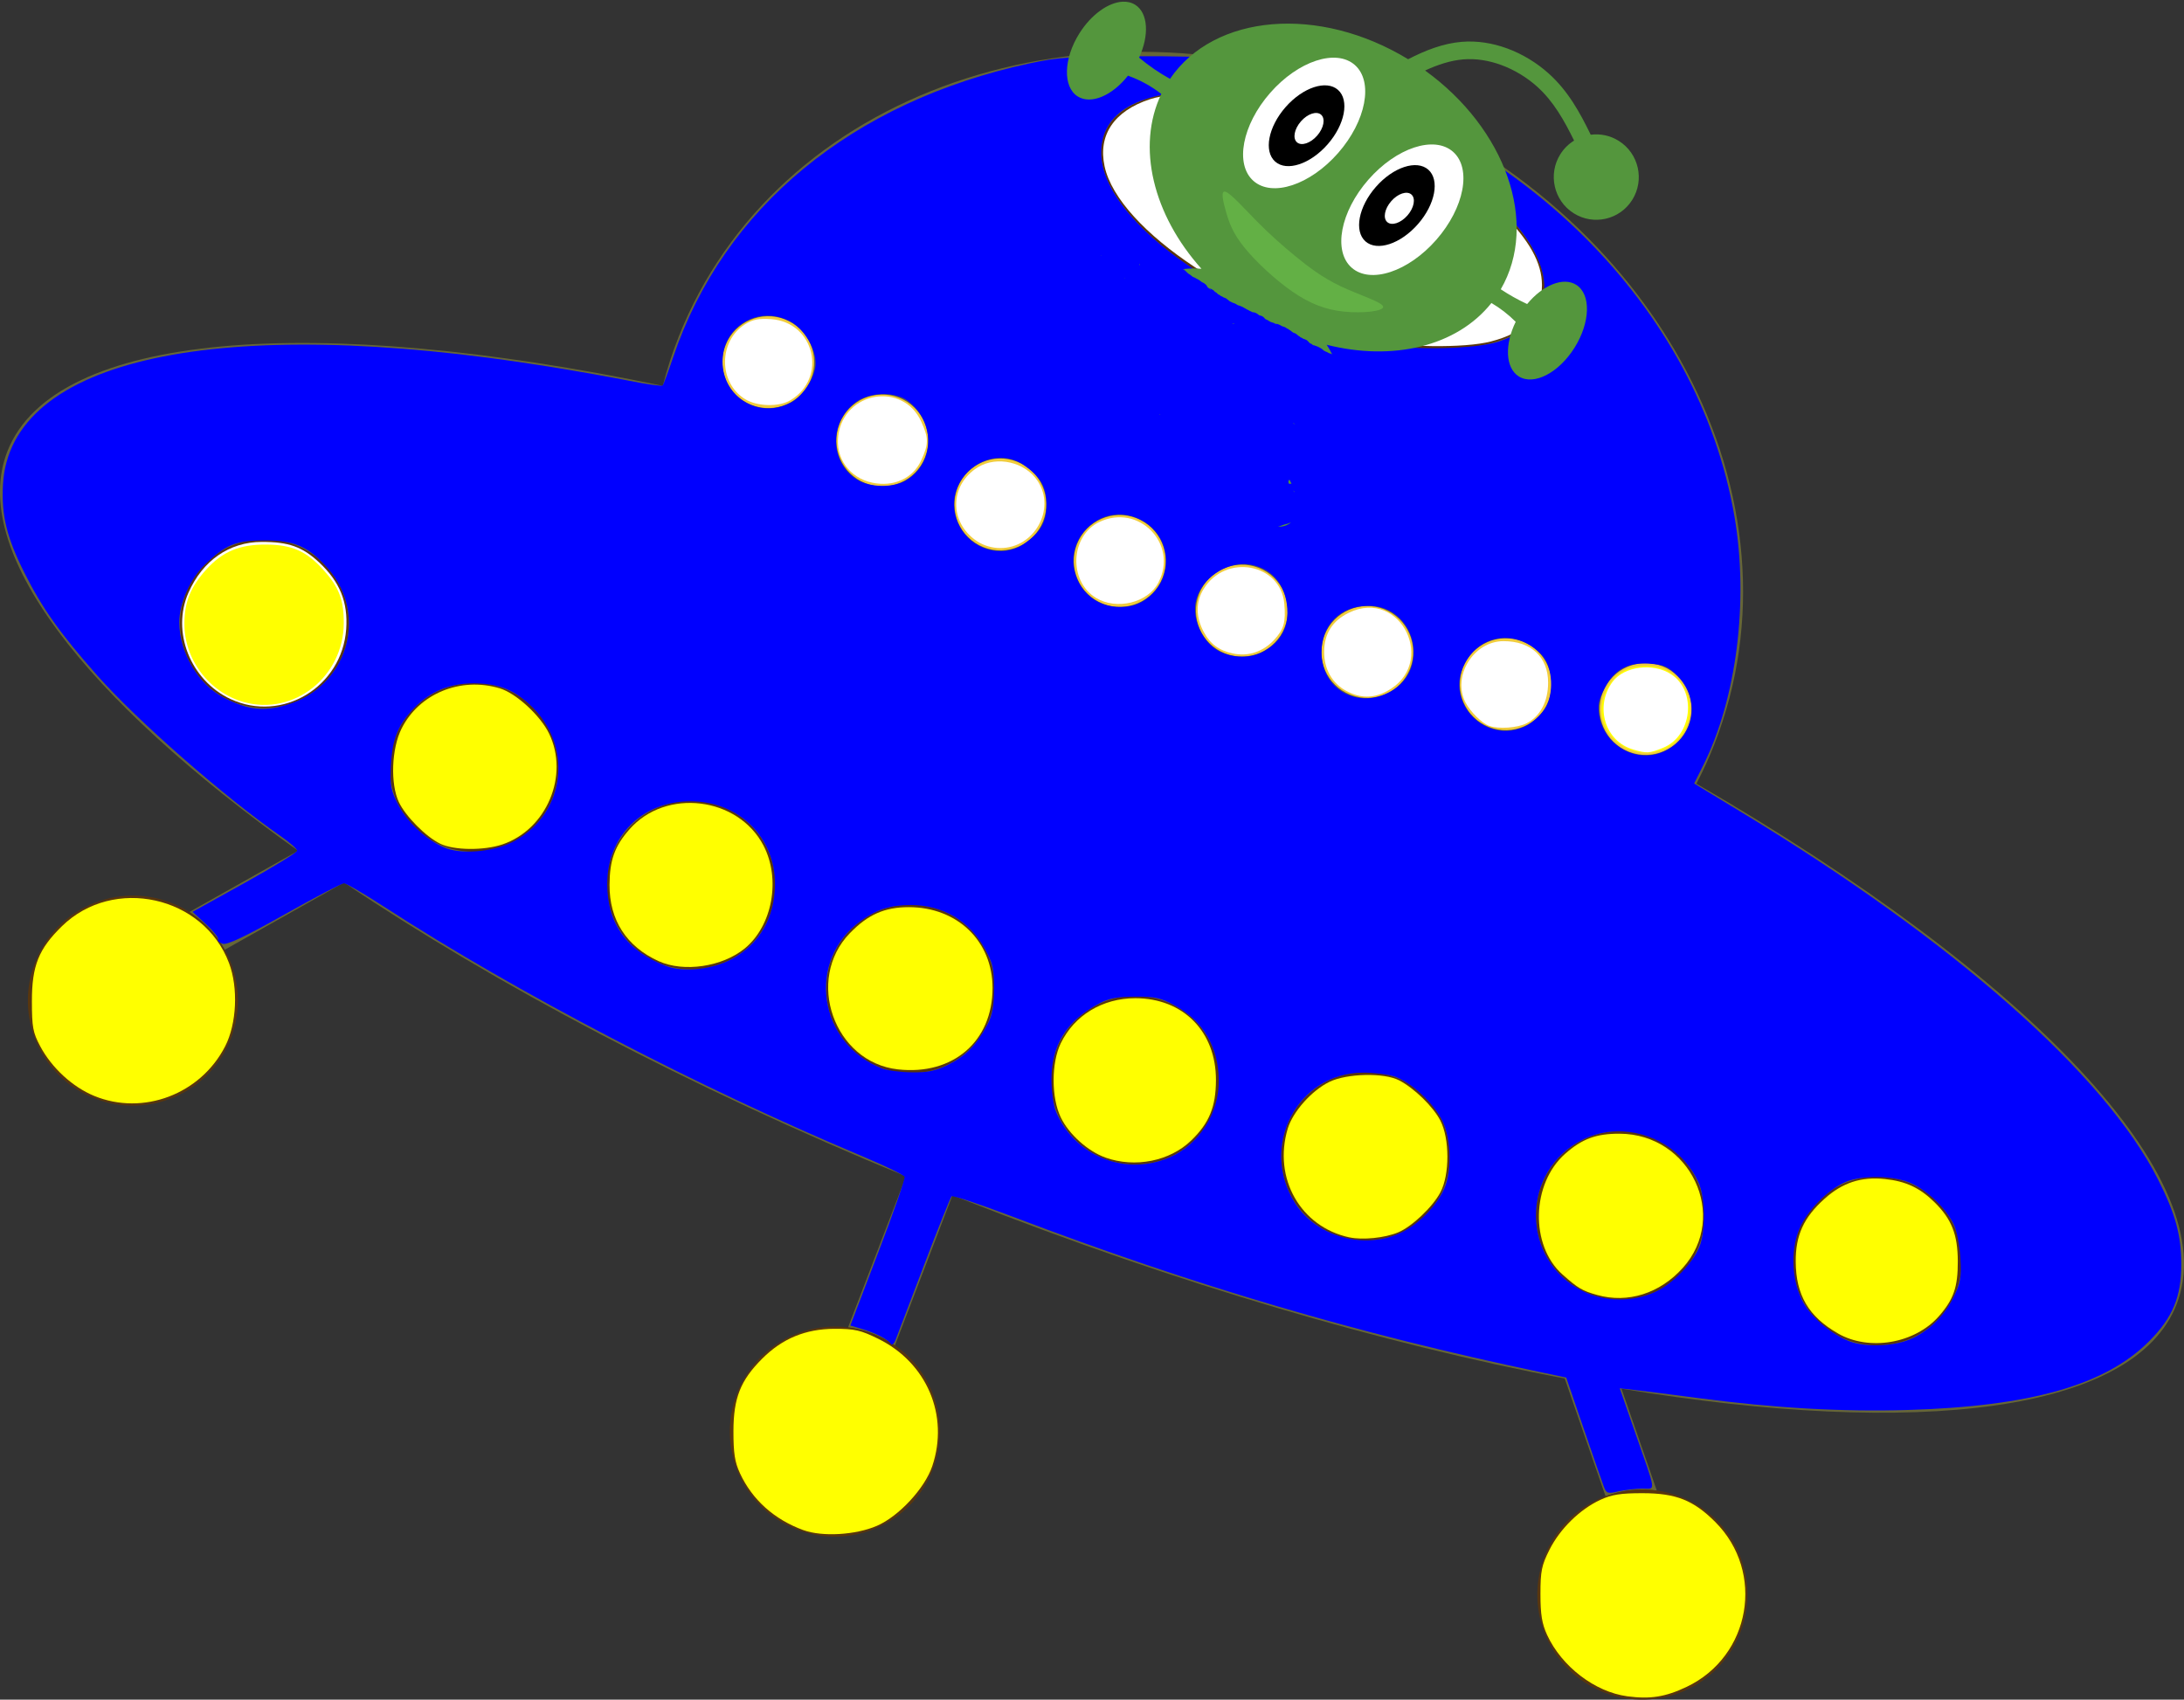 <?xml version="1.0" encoding="UTF-8" standalone="no"?>
<!-- Generator: Adobe Illustrator 16.0.0, SVG Export Plug-In . SVG Version: 6.00 Build 0)  -->

<svg
   xmlns:dc="http://purl.org/dc/elements/1.1/"
   xmlns:cc="http://creativecommons.org/ns#"
   xmlns:rdf="http://www.w3.org/1999/02/22-rdf-syntax-ns#"
   xmlns:svg="http://www.w3.org/2000/svg"
   xmlns="http://www.w3.org/2000/svg"
   xmlns:sodipodi="http://sodipodi.sourceforge.net/DTD/sodipodi-0.dtd"
   xmlns:inkscape="http://www.inkscape.org/namespaces/inkscape"
   version="1.1"
   id="Layer_1"
   x="0px"
   y="0px"
   width="73.792"
   height="57.427"
   viewBox="0 0 73.792 57.427"
   xml:space="preserve"
   sodipodi:docname="ufo2.svg"
   inkscape:version="0.92.1 r15371"><rect x="0" y="0" width="73.792" height="57.427" fill="#333333" stroke="none"/><defs
     id="defs4720" /><sodipodi:namedview
     pagecolor="#ffffff"
     bordercolor="#666666"
     borderopacity="1"
     objecttolerance="10"
     gridtolerance="10"
     guidetolerance="10"
     inkscape:pageopacity="0"
     inkscape:pageshadow="2"
     inkscape:window-width="1600"
     inkscape:window-height="806"
     id="namedview4718"
     showgrid="false"
     inkscape:zoom="6.7425131"
     inkscape:cx="1.4200283"
     inkscape:cy="45.070811"
     inkscape:window-x="-11"
     inkscape:window-y="-11"
     inkscape:window-maximized="1"
     inkscape:current-layer="Layer_1" /><g
     id="g4715"
     transform="translate(-269,-367.249)"><path
       style="clip-rule:evenodd;fill:#666638;fill-rule:evenodd"
       d="m 326.318,393.729 c 11.186,6.48 17.888,13.36 16.22,17.601 -1.435,3.645 -8.728,4.501 -18.753,2.84 l 1.194,3.443 c -0.594,-0.083 -1.188,-0.011 -1.731,0.192 l -1.379,-3.978 c -6.088,-1.162 -13.053,-3.188 -20.261,-6.024 l -0.426,-0.168 -1.946,5.074 c -0.223,-0.155 -0.466,-0.287 -0.729,-0.391 -0.28,-0.11 -0.567,-0.182 -0.853,-0.219 l 1.956,-5.102 c -7.36,-3.033 -13.877,-6.49 -18.987,-9.929 l -4.029,2.271 c -0.281,-0.508 -0.688,-0.95 -1.197,-1.274 l 3.675,-2.07 c -7.224,-5.15 -11.138,-10.153 -9.819,-13.505 1.591,-4.044 10.393,-4.656 22.14,-2.204 0.142,-0.553 0.318,-1.102 0.532,-1.645 3.264,-8.295 13.744,-11.938 23.408,-8.135 9.662,3.802 14.85,13.61 11.585,21.905 -0.179,0.454 -0.38,0.893 -0.6,1.318 z"
       id="path4705"
       inkscape:connector-curvature="0" /><path
       style="clip-rule:evenodd;fill:#59360d;fill-rule:evenodd"
       d="m 278.98,385.662 c 1.465,0.577 2.186,2.232 1.609,3.698 -0.576,1.465 -2.232,2.186 -3.697,1.609 -1.466,-0.577 -2.187,-2.232 -1.609,-3.698 0.576,-1.465 2.232,-2.187 3.697,-1.609 z m 7.082,4.862 c 1.466,0.577 2.187,2.232 1.609,3.698 -0.576,1.465 -2.232,2.186 -3.698,1.609 -1.465,-0.577 -2.186,-2.232 -1.609,-3.698 0.577,-1.465 2.233,-2.185 3.698,-1.609 z m 7.334,3.974 c 1.465,0.577 2.186,2.232 1.609,3.698 -0.577,1.466 -2.232,2.186 -3.698,1.609 -1.465,-0.577 -2.186,-2.232 -1.609,-3.698 0.576,-1.465 2.232,-2.186 3.698,-1.609 z m 7.416,3.511 c 1.466,0.577 2.187,2.232 1.61,3.697 -0.577,1.466 -2.232,2.187 -3.698,1.61 -1.466,-0.577 -2.187,-2.232 -1.609,-3.698 0.575,-1.466 2.231,-2.186 3.697,-1.609 z m 7.585,3.084 c 1.465,0.576 2.186,2.231 1.608,3.697 -0.576,1.466 -2.231,2.187 -3.697,1.609 -1.466,-0.578 -2.187,-2.232 -1.61,-3.697 0.577,-1.466 2.234,-2.186 3.699,-1.609 z m 7.787,2.569 c 1.466,0.577 2.186,2.232 1.609,3.697 -0.576,1.466 -2.232,2.187 -3.698,1.609 -1.465,-0.576 -2.186,-2.231 -1.609,-3.697 0.577,-1.465 2.232,-2.185 3.698,-1.609 z m 8.603,2.002 c 1.466,0.576 2.186,2.231 1.609,3.697 -0.577,1.466 -2.232,2.187 -3.698,1.609 -1.465,-0.576 -2.186,-2.232 -1.608,-3.697 0.576,-1.465 2.231,-2.186 3.697,-1.609 z m 8.687,1.54 c 1.465,0.576 2.186,2.232 1.609,3.697 -0.577,1.466 -2.232,2.187 -3.698,1.609 -1.465,-0.576 -2.186,-2.232 -1.609,-3.697 0.577,-1.465 2.232,-2.186 3.698,-1.609 z"
       id="path4707"
       inkscape:connector-curvature="0" /><path
       style="clip-rule:evenodd;fill:#f0cc3d;fill-rule:evenodd"
       d="m 295.526,378.043 c 0.797,0.314 1.189,1.214 0.875,2.012 -0.314,0.797 -1.214,1.189 -2.012,0.875 -0.797,-0.314 -1.189,-1.214 -0.875,-2.012 0.314,-0.798 1.215,-1.189 2.012,-0.875 z m 3.852,2.645 c 0.797,0.314 1.189,1.214 0.876,2.012 -0.314,0.797 -1.214,1.189 -2.011,0.875 -0.797,-0.313 -1.189,-1.214 -0.876,-2.011 0.313,-0.797 1.214,-1.189 2.011,-0.876 z m 3.989,2.162 c 0.797,0.314 1.189,1.214 0.875,2.012 -0.313,0.797 -1.214,1.189 -2.011,0.875 -0.797,-0.313 -1.189,-1.214 -0.875,-2.011 0.313,-0.798 1.214,-1.19 2.011,-0.876 z m 4.035,1.91 c 0.797,0.313 1.188,1.214 0.875,2.012 -0.313,0.797 -1.214,1.189 -2.012,0.875 -0.797,-0.313 -1.189,-1.214 -0.875,-2.011 0.314,-0.798 1.214,-1.189 2.012,-0.876 z m 4.126,1.678 c 0.797,0.313 1.188,1.214 0.875,2.012 -0.313,0.797 -1.214,1.189 -2.012,0.875 -0.797,-0.313 -1.188,-1.214 -0.875,-2.011 0.314,-0.798 1.215,-1.19 2.012,-0.876 z m 4.236,1.397 c 0.798,0.313 1.189,1.214 0.875,2.011 -0.313,0.797 -1.214,1.189 -2.011,0.876 -0.798,-0.314 -1.189,-1.214 -0.875,-2.012 0.312,-0.796 1.214,-1.188 2.011,-0.875 z m 4.68,1.089 c 0.797,0.313 1.188,1.214 0.875,2.012 -0.313,0.797 -1.214,1.189 -2.012,0.875 -0.797,-0.313 -1.188,-1.214 -0.875,-2.011 0.314,-0.798 1.214,-1.189 2.012,-0.876 z m 4.725,0.838 c 0.797,0.313 1.189,1.214 0.876,2.011 -0.314,0.797 -1.215,1.189 -2.012,0.875 -0.798,-0.314 -1.189,-1.214 -0.876,-2.011 0.315,-0.797 1.215,-1.189 2.012,-0.875 z"
       id="path4709"
       inkscape:connector-curvature="0" /><path
       style="clip-rule:evenodd;fill:#59360d;fill-rule:evenodd"
       d="m 298.507,412.318 c 1.823,0.718 2.72,2.777 2.002,4.601 -0.718,1.824 -2.777,2.719 -4.601,2.002 -1.823,-0.718 -2.719,-2.777 -2.001,-4.601 0.718,-1.823 2.777,-2.718 4.6,-2.002 z m -23.718,-14.562 c 1.823,0.718 2.72,2.777 2.002,4.601 -0.718,1.824 -2.777,2.719 -4.6,2.002 -1.823,-0.718 -2.72,-2.777 -2.002,-4.601 0.717,-1.823 2.777,-2.719 4.6,-2.002 z m 51.001,20.07 c 1.823,0.717 2.721,2.776 2.003,4.6 -0.718,1.824 -2.777,2.72 -4.601,2.002 -1.824,-0.718 -2.72,-2.777 -2.002,-4.6 0.718,-1.823 2.777,-2.72 4.6,-2.002 z"
       id="path4711"
       inkscape:connector-curvature="0" /><path
       style="clip-rule:evenodd;fill:#59360d;fill-rule:evenodd"
       d="m 314.98,371.418 c 4.079,1.605 6.812,4.366 6.103,6.167 -0.708,1.8 -4.589,1.958 -8.668,0.353 -4.079,-1.605 -6.813,-4.366 -6.104,-6.167 0.709,-1.8 4.59,-1.958 8.669,-0.353 z"
       id="path4713"
       inkscape:connector-curvature="0" /></g><path
     id="path4724"
     style="fill:#0000ff;fill-opacity:1;stroke:none;stroke-width:0.105;stroke-linecap:round;stroke-linejoin:round;stroke-miterlimit:4;stroke-dasharray:none;stroke-opacity:0.588"
     d="m 38.412,1.9 c -2.203,0.005 -2.653,0.033 -3.617,0.24 -5.996,1.287 -10.354,4.879 -12.053,9.936 -0.165,0.492 -0.325,0.919 -0.355,0.949 -0.03,0.03 -0.542,-0.043 -1.139,-0.162 C 20.652,12.744 19.433,12.528 18.539,12.385 7.367,10.588 0.33,12.111 0.1,16.377 c -0.056,1.033 0.126,1.781 0.721,2.969 0.602,1.202 1.2,2.046 2.459,3.471 1.347,1.524 4.311,4.121 6.205,5.436 0.306,0.212 0.556,0.433 0.555,0.49 -0.001,0.058 -0.796,0.547 -1.768,1.086 l -1.766,0.98 0.457,0.42 c 0.251,0.232 0.433,0.461 0.404,0.508 -0.029,0.047 0.043,0.114 0.158,0.15 0.15,0.048 0.747,-0.235 2.088,-0.988 1.033,-0.581 1.937,-1.055 2.01,-1.055 0.073,0 0.703,0.37 1.4,0.822 4.454,2.886 10.545,6.061 16.146,8.416 0.742,0.312 1.37,0.617 1.395,0.68 0.024,0.062 -0.379,1.218 -0.895,2.568 l -0.938,2.457 0.383,0.113 c 0.464,0.138 0.882,0.351 0.98,0.502 0.043,0.066 0.113,0.006 0.172,-0.146 0.055,-0.142 0.485,-1.274 0.957,-2.514 0.472,-1.24 0.891,-2.285 0.93,-2.322 0.039,-0.037 0.972,0.275 2.074,0.693 6.165,2.34 11.622,3.948 17.834,5.252 l 0.857,0.18 0.586,1.711 c 0.322,0.942 0.63,1.829 0.684,1.971 0.09,0.237 0.131,0.249 0.498,0.164 0.22,-0.051 0.581,-0.092 0.801,-0.094 0.466,-0.003 0.495,0.214 -0.252,-1.932 l -0.508,-1.457 0.547,0.062 c 0.3,0.034 1.254,0.156 2.119,0.27 2.565,0.338 4.846,0.466 7.074,0.4 4.143,-0.123 6.666,-0.84 8.141,-2.316 0.801,-0.801 1.094,-1.503 1.092,-2.611 -0.002,-0.984 -0.197,-1.696 -0.781,-2.854 -1.794,-3.558 -6.907,-8.067 -14.082,-12.418 l -1.596,-0.969 0.299,-0.596 c 1.134,-2.253 1.553,-5.571 1.064,-8.424 C 57.394,10.382 51.356,4.374 43.498,2.422 41.617,1.954 41.039,1.895 38.412,1.9 Z m 2.465,1.174 c 4.152,0.031 9.639,2.768 10.996,5.484 0.69,1.382 0.206,2.527 -1.268,2.992 -0.77,0.243 -2.829,0.292 -3.908,0.092 -4.832,-0.896 -9.492,-4.083 -9.49,-6.49 0.001,-1.369 1.285,-2.096 3.67,-2.078 z M 25.922,10.668 c 0.267,-0.003 0.544,0.064 0.809,0.213 0.451,0.253 0.829,0.894 0.826,1.402 -0.003,0.446 -0.414,1.096 -0.836,1.32 -1.07,0.569 -2.308,-0.175 -2.309,-1.389 -7.33e-4,-0.902 0.709,-1.538 1.51,-1.547 z m 3.896,2.648 c 0.321,-0.006 0.637,0.071 0.852,0.23 0.935,0.697 0.919,2.082 -0.031,2.67 -0.448,0.278 -1.244,0.268 -1.695,-0.021 -0.922,-0.59 -0.927,-1.963 -0.01,-2.617 0.236,-0.168 0.563,-0.256 0.885,-0.262 z m 3.992,2.156 c 0.266,2.08e-4 0.533,0.073 0.775,0.238 0.564,0.384 0.773,0.746 0.773,1.338 0,0.592 -0.209,0.954 -0.773,1.338 -0.224,0.152 -0.503,0.234 -0.787,0.234 -0.851,0 -1.562,-0.715 -1.562,-1.572 0,-0.909 0.777,-1.577 1.574,-1.576 z m 3.793,1.928 c 0.321,-0.048 0.67,0.007 1.008,0.201 1.015,0.582 1.055,2.015 0.074,2.67 -0.244,0.163 -0.511,0.238 -0.85,0.238 -0.602,0 -1.127,-0.318 -1.391,-0.842 -0.526,-1.047 0.195,-2.122 1.158,-2.268 z M 8.943,18.258 c 1.012,4.24e-4 1.486,0.212 2.139,0.953 1.382,1.571 0.65,3.998 -1.389,4.604 -0.786,0.233 -1.322,0.172 -2.129,-0.242 -0.869,-0.447 -1.506,-1.526 -1.506,-2.553 0,-0.636 0.37,-1.465 0.865,-1.943 0.699,-0.674 1.053,-0.819 2.02,-0.818 z m 33.021,0.803 c 0.103,-0.004 0.205,0.004 0.307,0.023 0.76,0.142 1.227,0.761 1.227,1.623 0,0.579 -0.295,1.041 -0.846,1.326 -0.465,0.24 -1.141,0.195 -1.584,-0.105 -0.474,-0.322 -0.773,-1.024 -0.67,-1.572 0.132,-0.703 0.847,-1.267 1.566,-1.295 z m 4.275,1.408 c 1.557,0 2.114,2.117 0.76,2.889 -1.106,0.631 -2.346,-0.064 -2.348,-1.314 -0.001,-0.933 0.646,-1.574 1.588,-1.574 z m 4.453,1.096 c 0.48,-0.052 0.994,0.13 1.398,0.562 0.383,0.41 0.429,1.343 0.092,1.844 -0.136,0.202 -0.411,0.45 -0.611,0.551 -1.351,0.679 -2.786,-0.783 -2.074,-2.113 0.271,-0.506 0.715,-0.792 1.195,-0.844 z m 5.057,0.861 c 0.469,0.035 0.617,0.102 0.926,0.41 0.781,0.781 0.588,2.024 -0.391,2.523 -0.929,0.474 -2.07,-0.127 -2.248,-1.184 -0.058,-0.343 -0.022,-0.527 0.174,-0.908 0.33,-0.642 0.798,-0.897 1.539,-0.842 z m -39.781,0.662 c 0.837,6.5e-5 1.354,0.192 1.922,0.713 1.483,1.361 1.243,3.632 -0.486,4.604 -0.623,0.35 -1.684,0.475 -2.287,0.27 -0.598,-0.204 -1.324,-0.846 -1.643,-1.453 -0.271,-0.517 -0.298,-0.658 -0.264,-1.363 0.044,-0.899 0.239,-1.375 0.793,-1.945 0.528,-0.544 1.195,-0.824 1.965,-0.824 z m 7.342,3.986 c 1.642,-0.011 2.893,1.218 2.875,2.822 -0.012,1.112 -0.529,2.004 -1.451,2.504 -0.661,0.358 -1.63,0.462 -2.223,0.24 -1.316,-0.493 -1.994,-1.434 -1.994,-2.77 0,-1.609 1.177,-2.787 2.793,-2.797 z m 7.449,3.504 c 1.093,0 1.989,0.528 2.52,1.486 0.266,0.481 0.309,0.666 0.307,1.344 -0.002,0.603 -0.055,0.888 -0.23,1.219 -0.358,0.676 -0.723,1.051 -1.311,1.344 -0.426,0.212 -0.691,0.268 -1.23,0.262 -0.378,-0.004 -0.83,-0.063 -1.006,-0.131 -2.167,-0.835 -2.578,-3.646 -0.729,-4.982 0.544,-0.393 1.007,-0.541 1.68,-0.541 z m 7.6,3.096 c 0.68,-0.002 0.864,0.041 1.357,0.312 0.939,0.518 1.453,1.4 1.465,2.516 0.012,1.101 -0.658,2.158 -1.648,2.596 -1.496,0.662 -3.221,-0.029 -3.854,-1.543 -0.084,-0.2 -0.152,-0.686 -0.152,-1.08 0,-1.172 0.513,-1.987 1.615,-2.57 0.331,-0.175 0.614,-0.229 1.217,-0.23 z m 7.697,2.568 c 0.339,-0.001 0.804,0.054 1.033,0.123 0.557,0.167 1.364,0.911 1.654,1.525 0.288,0.61 0.316,1.664 0.059,2.26 -0.253,0.587 -0.884,1.229 -1.477,1.506 -1.239,0.578 -2.835,0.132 -3.559,-0.994 -1.23,-1.916 0.063,-4.412 2.289,-4.42 z m 8.551,1.984 c 1.152,-0.033 2.311,0.64 2.795,1.762 0.219,0.507 0.227,1.64 0.016,2.141 -0.242,0.572 -0.902,1.246 -1.492,1.521 -0.75,0.35 -1.711,0.34 -2.443,-0.025 -2.117,-1.055 -2.117,-4.066 0,-5.121 0.357,-0.178 0.741,-0.266 1.125,-0.277 z m 8.852,1.543 c 0.413,0.008 0.828,0.081 1.119,0.213 0.557,0.254 1.169,0.845 1.43,1.381 0.106,0.218 0.205,0.711 0.229,1.145 0.037,0.663 0.006,0.836 -0.238,1.334 -0.332,0.679 -0.945,1.239 -1.607,1.465 -0.556,0.189 -1.399,0.2 -1.877,0.023 -0.585,-0.216 -1.263,-0.772 -1.561,-1.279 -0.413,-0.705 -0.477,-1.785 -0.15,-2.543 0.262,-0.609 0.96,-1.315 1.553,-1.57 0.281,-0.121 0.691,-0.176 1.104,-0.168 z"
     inkscape:connector-curvature="0" /><path
     style="fill:#ffff00;fill-opacity:1;stroke:none;stroke-width:0.105;stroke-linecap:round;stroke-linejoin:round;stroke-miterlimit:4;stroke-dasharray:none;stroke-opacity:0.588"
     d="M 3.184,37.029 C 2.45,36.727 1.747,36.081 1.358,35.349 c -0.246,-0.462 -0.279,-0.644 -0.28,-1.521 -6.057e-4,-1.197 0.227,-1.764 1.016,-2.535 1.738,-1.698 4.788,-1.025 5.644,1.246 0.316,0.837 0.26,2.052 -0.13,2.812 -0.83,1.621 -2.772,2.357 -4.424,1.678 z"
     id="path4726"
     inkscape:connector-curvature="0" /><path
     style="fill:#ffff00;fill-opacity:1;stroke:none;stroke-width:0.105;stroke-linecap:round;stroke-linejoin:round;stroke-miterlimit:4;stroke-dasharray:none;stroke-opacity:0.588"
     d="m 27.147,51.701 c -0.986,-0.359 -1.732,-1.028 -2.147,-1.926 -0.173,-0.374 -0.22,-0.681 -0.219,-1.421 0.002,-1.119 0.238,-1.714 0.971,-2.447 0.68,-0.68 1.468,-1.006 2.44,-1.009 0.684,-0.002 0.886,0.044 1.483,0.338 1.643,0.809 2.398,2.59 1.824,4.302 -0.251,0.748 -1.129,1.696 -1.869,2.016 -0.719,0.312 -1.846,0.378 -2.484,0.146 z"
     id="path4728"
     inkscape:connector-curvature="0" /><path
     style="fill:#ffff00;fill-opacity:1;stroke:none;stroke-width:0.105;stroke-linecap:round;stroke-linejoin:round;stroke-miterlimit:4;stroke-dasharray:none;stroke-opacity:0.588"
     d="M 54.981,57.314 C 53.888,57.168 52.764,56.307 52.273,55.241 52.099,54.861 52.048,54.55 52.048,53.859 c 4.4e-5,-0.777 0.04,-0.97 0.306,-1.499 0.358,-0.709 1.026,-1.363 1.718,-1.683 0.388,-0.179 0.687,-0.226 1.434,-0.225 1.119,0.002 1.714,0.238 2.447,0.971 1.695,1.694 1.203,4.54 -0.964,5.572 -0.718,0.342 -1.23,0.423 -2.009,0.319 z"
     id="path4730"
     inkscape:connector-curvature="0" /><path
     style="fill:#ffff00;fill-opacity:1;stroke:none;stroke-width:0.105;stroke-linecap:round;stroke-linejoin:round;stroke-miterlimit:4;stroke-dasharray:none;stroke-opacity:0.588"
     d="m 62.102,45.055 c -0.995,-0.571 -1.422,-1.296 -1.429,-2.427 -0.006,-0.89 0.27,-1.492 0.971,-2.122 0.608,-0.547 1.234,-0.752 2.038,-0.669 0.71,0.073 1.185,0.296 1.686,0.79 0.574,0.567 0.778,1.086 0.781,1.989 0.003,0.874 -0.14,1.287 -0.639,1.856 -0.812,0.924 -2.354,1.189 -3.408,0.584 z"
     id="path4732"
     inkscape:connector-curvature="0" /><path
     style="fill:#ffff00;fill-opacity:1;stroke:none;stroke-width:0.105;stroke-linecap:round;stroke-linejoin:round;stroke-miterlimit:4;stroke-dasharray:none;stroke-opacity:0.588"
     d="m 53.966,43.755 c -0.503,-0.141 -0.645,-0.224 -1.173,-0.692 -1.102,-0.977 -1.054,-3.075 0.094,-4.083 0.572,-0.502 1.046,-0.677 1.834,-0.674 2.396,0.007 3.707,2.788 2.137,4.534 -0.777,0.864 -1.854,1.205 -2.892,0.915 z"
     id="path4734"
     inkscape:connector-curvature="0" /><path
     style="fill:#ffff00;fill-opacity:1;stroke:none;stroke-width:0.105;stroke-linecap:round;stroke-linejoin:round;stroke-miterlimit:4;stroke-dasharray:none;stroke-opacity:0.588"
     d="m 45.596,41.809 c -1.654,-0.353 -2.589,-1.999 -2.086,-3.676 0.171,-0.57 0.814,-1.292 1.408,-1.579 0.594,-0.287 1.846,-0.315 2.354,-0.052 0.509,0.263 1.148,0.886 1.393,1.357 0.317,0.609 0.319,1.833 0.004,2.426 -0.265,0.499 -0.964,1.161 -1.433,1.356 -0.447,0.186 -1.195,0.262 -1.64,0.167 z"
     id="path4736"
     inkscape:connector-curvature="0" /><path
     style="fill:#ffff00;fill-opacity:1;stroke:none;stroke-width:0.105;stroke-linecap:round;stroke-linejoin:round;stroke-miterlimit:4;stroke-dasharray:none;stroke-opacity:0.588"
     d="m 37.352,39.112 c -0.594,-0.211 -1.235,-0.786 -1.511,-1.356 -0.322,-0.664 -0.323,-1.841 -0.002,-2.503 0.459,-0.948 1.413,-1.525 2.521,-1.525 1.618,0 2.729,1.129 2.724,2.769 -0.003,0.9 -0.226,1.446 -0.832,2.034 -0.724,0.703 -1.897,0.938 -2.901,0.582 z"
     id="path4738"
     inkscape:connector-curvature="0" /><path
     style="fill:#ffff00;fill-opacity:1;stroke:none;stroke-width:0.105;stroke-linecap:round;stroke-linejoin:round;stroke-miterlimit:4;stroke-dasharray:none;stroke-opacity:0.588"
     d="m 30.337,36.132 c -2.155,-0.241 -3.141,-3.037 -1.623,-4.601 0.612,-0.631 1.177,-0.88 1.993,-0.88 1.638,0 2.829,1.149 2.829,2.729 0,1.809 -1.338,2.96 -3.199,2.752 z"
     id="path4740"
     inkscape:connector-curvature="0" /><path
     style="fill:#ffff00;fill-opacity:1;stroke:none;stroke-width:0.105;stroke-linecap:round;stroke-linejoin:round;stroke-miterlimit:4;stroke-dasharray:none;stroke-opacity:0.588"
     d="m 22.255,32.476 c -1.091,-0.496 -1.667,-1.391 -1.66,-2.581 0.005,-0.837 0.173,-1.306 0.673,-1.875 1.227,-1.398 3.671,-1.101 4.529,0.55 0.588,1.132 0.303,2.704 -0.629,3.472 -0.758,0.625 -2.065,0.819 -2.913,0.434 z"
     id="path4742"
     inkscape:connector-curvature="0" /><path
     style="fill:#ffff00;fill-opacity:1;stroke:none;stroke-width:0.105;stroke-linecap:round;stroke-linejoin:round;stroke-miterlimit:4;stroke-dasharray:none;stroke-opacity:0.588"
     d="m 14.868,28.505 c -0.482,-0.236 -1.165,-0.925 -1.392,-1.404 -0.29,-0.613 -0.248,-1.802 0.089,-2.478 0.592,-1.187 1.993,-1.764 3.32,-1.366 0.553,0.166 1.369,0.915 1.667,1.528 0.686,1.417 -0.078,3.235 -1.573,3.745 -0.629,0.214 -1.648,0.203 -2.111,-0.024 z"
     id="path4744"
     inkscape:connector-curvature="0" /><path
     style="fill:#ffffff;fill-opacity:1;stroke:none;stroke-width:0.105;stroke-linecap:round;stroke-linejoin:round;stroke-miterlimit:4;stroke-dasharray:none;stroke-opacity:0.588"
     d="M 7.789,23.619 C 6.434,22.988 5.785,21.345 6.368,20.024 c 0.478,-1.084 1.383,-1.711 2.47,-1.714 0.913,-0.003 1.378,0.163 1.943,0.691 0.702,0.656 0.981,1.345 0.916,2.257 -0.14,1.953 -2.162,3.174 -3.908,2.361 z"
     id="path4746"
     inkscape:connector-curvature="0" /><path
     style="fill:#ffffff;fill-opacity:1;stroke:none;stroke-width:0.105;stroke-linecap:round;stroke-linejoin:round;stroke-miterlimit:4;stroke-dasharray:none;stroke-opacity:0.588"
     d="m 25.177,13.487 c -0.907,-0.553 -0.907,-1.962 0,-2.532 0.257,-0.161 0.466,-0.201 0.887,-0.17 1.462,0.108 1.9,1.988 0.638,2.741 -0.384,0.229 -1.116,0.21 -1.526,-0.039 z"
     id="path4748"
     inkscape:connector-curvature="0" /><path
     style="fill:#ffffff;fill-opacity:1;stroke:none;stroke-width:0.105;stroke-linecap:round;stroke-linejoin:round;stroke-miterlimit:4;stroke-dasharray:none;stroke-opacity:0.588"
     d="m 29.475,16.309 c -0.776,-0.164 -1.253,-0.828 -1.15,-1.599 0.2,-1.491 2.187,-1.82 2.802,-0.464 0.251,0.554 0.252,0.752 0.003,1.3 -0.279,0.615 -0.933,0.916 -1.656,0.763 z"
     id="path4750"
     inkscape:connector-curvature="0" /><path
     style="fill:#ffffff;fill-opacity:1;stroke:none;stroke-width:0.105;stroke-linecap:round;stroke-linejoin:round;stroke-miterlimit:4;stroke-dasharray:none;stroke-opacity:0.588"
     d="m 33.001,18.279 c -0.942,-0.629 -0.92,-1.906 0.043,-2.493 0.646,-0.394 1.597,-0.174 2.017,0.468 0.622,0.949 -0.111,2.264 -1.262,2.264 -0.284,0 -0.568,-0.085 -0.797,-0.238 z"
     id="path4754"
     inkscape:connector-curvature="0" /><path
     style="fill:#ffffff;fill-opacity:1;stroke:none;stroke-width:0.105;stroke-linecap:round;stroke-linejoin:round;stroke-miterlimit:4;stroke-dasharray:none;stroke-opacity:0.588"
     d="m 37.028,20.199 c -0.933,-0.569 -0.864,-2.097 0.117,-2.562 1.334,-0.633 2.672,0.737 1.996,2.044 -0.354,0.685 -1.414,0.945 -2.113,0.519 z"
     id="path4756"
     inkscape:connector-curvature="0" /><path
     style="fill:#ffffff;fill-opacity:1;stroke:none;stroke-width:0.105;stroke-linecap:round;stroke-linejoin:round;stroke-miterlimit:4;stroke-dasharray:none;stroke-opacity:0.588"
     d="m 41.663,22.081 c -0.485,-0.104 -0.785,-0.329 -1.005,-0.755 -0.258,-0.499 -0.255,-0.99 0.008,-1.421 0.74,-1.214 2.61,-0.872 2.728,0.499 0.053,0.617 -0.015,0.857 -0.342,1.213 -0.371,0.404 -0.879,0.573 -1.39,0.463 z"
     id="path4758"
     inkscape:connector-curvature="0" /><path
     style="fill:#ffffff;fill-opacity:1;stroke:none;stroke-width:0.105;stroke-linecap:round;stroke-linejoin:round;stroke-miterlimit:4;stroke-dasharray:none;stroke-opacity:0.588"
     d="m 45.491,23.346 c -0.476,-0.254 -0.752,-0.735 -0.752,-1.316 0,-0.614 0.279,-1.057 0.835,-1.326 1.762,-0.853 3.012,1.733 1.282,2.652 -0.459,0.244 -0.894,0.24 -1.365,-0.01 z"
     id="path4760"
     inkscape:connector-curvature="0" /><path
     style="fill:#ffffff;fill-opacity:1;stroke:none;stroke-width:0.105;stroke-linecap:round;stroke-linejoin:round;stroke-miterlimit:4;stroke-dasharray:none;stroke-opacity:0.588"
     d="m 50.315,24.525 c -0.245,-0.089 -0.634,-0.474 -0.797,-0.786 -0.463,-0.89 0.269,-2.076 1.282,-2.076 0.932,0 1.508,0.536 1.507,1.404 -4.62e-4,0.634 -0.263,1.132 -0.724,1.37 -0.306,0.158 -0.953,0.204 -1.268,0.088 z"
     id="path4762"
     inkscape:connector-curvature="0" /><path
     style="fill:#ffff00;fill-opacity:1;stroke:none;stroke-width:0.105;stroke-linecap:round;stroke-linejoin:round;stroke-miterlimit:4;stroke-dasharray:none;stroke-opacity:0.588"
     d="m 54.85,25.229 c -0.726,-0.442 -0.948,-1.262 -0.54,-1.988 0.292,-0.52 0.689,-0.739 1.34,-0.739 1.529,0 2.005,2.075 0.639,2.781 -0.418,0.216 -1.034,0.193 -1.439,-0.054 z"
     id="path4764"
     inkscape:connector-curvature="0" /><path
     style="fill:#ffff00;fill-opacity:1;stroke:none;stroke-width:0.105;stroke-linecap:round;stroke-linejoin:round;stroke-miterlimit:4;stroke-dasharray:none;stroke-opacity:0.588"
     d="M 8.243,23.723 C 7.054,23.393 6.21,22.265 6.23,21.034 6.241,20.319 6.445,19.825 6.966,19.246 7.518,18.633 8.101,18.391 9.005,18.4 c 0.868,0.008 1.351,0.223 1.922,0.855 0.528,0.584 0.691,1.011 0.688,1.802 -0.006,1.808 -1.684,3.135 -3.372,2.666 z"
     id="path4766"
     inkscape:connector-curvature="0" /><path
     style="fill:#ffffff;fill-opacity:1;stroke:none;stroke-width:0.105;stroke-linecap:round;stroke-linejoin:round;stroke-miterlimit:4;stroke-dasharray:none;stroke-opacity:0.588"
     d="m 55.181,25.325 c -0.953,-0.276 -1.311,-1.458 -0.694,-2.291 0.388,-0.523 1.371,-0.649 1.976,-0.252 0.879,0.576 0.709,2.093 -0.279,2.488 -0.466,0.186 -0.536,0.19 -1.003,0.055 z"
     id="path4768"
     inkscape:connector-curvature="0" /><path
     style="fill:#ffffff;fill-opacity:1;stroke:none;stroke-width:0.105;stroke-linecap:round;stroke-linejoin:round;stroke-miterlimit:4;stroke-dasharray:none;stroke-opacity:0.588"
     d="M 46.195,11.486 C 42.031,10.588 37.785,7.781 37.321,5.618 37.094,4.56 37.643,3.749 38.854,3.353 c 0.897,-0.293 2.968,-0.271 4.423,0.049 2.926,0.642 5.754,2.076 7.463,3.785 0.939,0.938 1.359,1.695 1.359,2.447 0,1.001 -0.54,1.597 -1.726,1.904 -0.887,0.23 -2.989,0.204 -4.177,-0.052 z"
     id="path4770"
     inkscape:connector-curvature="0" /><g
     id="g4794"
     transform="matrix(0.232,0.205,-0.204,0.233,53.86,-147.595)"
     inkscape:transform-center-x="19.702416"
     inkscape:transform-center-y="-3.0450898"><path
       id="path4772"
       style="clip-rule:evenodd;fill:#54963d;fill-rule:evenodd;stroke-width:1"
       d="m 275.44,391.363 c -1.1,1.082 -1.642,3.292 -1.257,5.703 0.513,3.216 2.479,5.576 4.389,5.273 1.701,-0.271 2.786,-2.562 2.641,-5.331 1.341,-0.529 2.691,-0.831 4.05,-0.912 1.724,6.135 8.042,10.482 15.866,11.394 -0.544,0.404 -1.007,0.838 -1.424,1.285 0.063,-0.012 0.156,-0.032 0.12,-0.016 -0.043,0.019 -0.075,0.024 -0.136,0.036 l -0.004,0.005 c 0.243,0.007 0.632,0.018 0.474,0.03 -0.165,0.013 -0.329,0.001 -0.494,-0.006 -0.01,0.011 -0.018,0.023 -0.028,0.034 0.256,-0.011 0.511,-0.03 0.764,-0.025 -0.01,-7.3e-4 0.013,-6.8e-4 0.027,-0.003 0.012,-0.002 0.014,-0.005 0.022,-0.007 0.085,-0.012 0.172,-0.024 0.257,-0.034 0.171,0.003 0.157,-0.012 0.33,-0.023 0,0 0.009,-9.8e-4 0.009,-9.8e-4 0.028,-0.015 0.055,-0.034 0.086,-0.044 0.097,-0.033 0.199,-0.044 0.299,-0.065 0.043,-0.031 0.307,-0.074 0.316,-0.075 0.134,-0.02 0.27,-0.026 0.405,-0.035 0,0 0.005,0.004 0.005,0.004 0,0 0.009,-9.8e-4 0.009,-9.8e-4 0.023,-0.01 0.025,-0.026 0.042,-0.031 0.148,-0.046 0.308,-0.051 0.462,-0.045 0.089,0.003 0.175,0.041 0.258,0.074 0.004,10e-4 -0.006,-0.006 0.019,0.007 0.042,-0.007 0.09,-5.9e-4 0.13,8.3e-4 0.059,-0.019 0.12,-0.036 0.179,-0.058 0.024,-0.009 -0.093,0.026 -0.07,0.016 0.134,-0.065 0.264,-0.097 0.41,-0.12 0.058,-0.009 0.115,-0.019 0.174,-0.012 0.035,0.004 0.07,0.014 0.105,0.021 0.008,-10e-4 0.008,-0.005 0.013,-0.006 0.058,-0.013 0.117,-0.034 0.176,-0.035 0.222,-0.006 0.552,0.047 0.26,0.002 0,0 0.005,0.004 0.005,0.004 0.007,-0.004 0.015,-0.004 0.022,-0.007 0.03,-0.011 0.061,-0.017 0.092,-0.022 0.093,-0.018 0.187,-0.022 0.28,-0.032 8e-4,-0.008 0.018,-10e-4 0.022,-0.007 0.026,-0.037 0.096,-0.039 0.148,-0.05 0.072,-0.017 0.149,-0.018 0.221,-0.03 0.133,-0.023 -0.127,0.013 -0.124,0.012 0.092,-0.034 0.181,-0.062 0.274,-0.094 0.163,-0.017 0.314,-0.03 0.477,-0.033 0.036,-7.1e-4 0.072,0.002 0.107,-10e-4 0.012,-10e-4 -0.047,10e-4 -0.036,-0.005 0.023,-0.014 0.049,-0.015 0.074,-0.021 0.091,-0.034 0.166,-0.055 0.275,-0.076 0.201,-0.11 0.424,-0.137 0.652,-0.175 0.023,-0.004 -0.045,0.01 -0.067,0.002 0.179,-0.071 0.353,-0.156 0.542,-0.2 0.073,-0.017 0.148,-0.024 0.221,-0.039 0.015,-0.003 0.033,-0.012 0.048,-0.018 0.07,-0.011 0.138,-0.023 0.208,-0.034 0.111,-0.034 0.226,-0.08 0.347,-0.083 0.014,-0.006 0.028,-0.017 0.043,-0.022 0.074,-0.024 0.147,-0.046 0.223,-0.062 0.019,-0.004 0.038,-0.008 0.057,-0.01 0.196,-0.177 0.468,-0.235 0.718,-0.235 0.015,-3e-5 0.024,0.009 0.045,0.005 0.127,-0.059 0.275,-0.172 0.509,-0.17 0.091,8.3e-4 0.177,0.016 0.268,0.032 0.081,-0.032 0.086,-0.029 0.258,-0.074 0.103,-0.032 0.18,-0.04 0.233,-0.045 0.015,-0.009 0.031,-0.018 0.047,-0.027 0.033,-0.018 0.133,-0.006 0.116,-0.002 0,0 0.009,-9.8e-4 0.009,-9.8e-4 0.154,-0.069 0.299,-0.164 0.482,-0.168 0.046,-0.001 -0.097,0.024 -0.142,0.014 -0.027,-0.006 0.052,-0.02 0.078,-0.025 0.043,-0.009 0.084,-0.019 0.128,-0.026 0.147,-0.13 0.132,-0.132 0.529,-0.244 8e-4,-1.2e-4 0.045,-0.002 0.089,-0.009 0.198,-0.073 0.315,-0.104 0.19,-0.081 0.176,-0.079 0.363,-0.115 0.553,-0.125 0.042,-0.003 -0.164,0.039 -0.128,0.017 0.071,-0.044 0.3,-0.06 0.375,-0.068 0.114,-0.04 0.238,-0.017 0.356,-0.026 0.007,-5.2e-4 -0.025,-0.004 -0.019,-0.007 0.031,-0.013 0.081,-0.013 0.146,-0.019 0.077,-0.032 0.154,-0.066 0.234,-0.085 0.082,-0.02 0.165,-0.018 0.249,-0.024 0.165,-0.011 0.119,0.035 0.165,-0.011 0.086,-0.018 0.167,-0.014 0.254,-0.02 0.015,-0.002 0.03,-6.5e-4 0.044,-0.004 0.01,-0.011 0.056,-0.024 0.086,-0.035 0.015,-0.004 0.136,-0.024 0.242,-0.046 0,0 0.009,-9.9e-4 0.009,-9.9e-4 -0.016,-0.013 0.065,-0.035 0.099,-0.05 l 0.208,-0.074 c 1.014,-0.034 0.086,-0.008 0.129,-0.008 0.219,0.002 0.229,0.027 0.272,0.027 0,0 0.004,-0.005 0.004,-0.005 0,0 0.005,0.004 0.005,0.004 0.043,9.1e-4 0.117,-0.024 0.28,0.027 0.047,0.015 -0.088,-0.021 -0.139,-0.049 0.116,-0.03 0.225,-0.057 0.346,-0.043 -0.021,-0.007 0.035,-0.028 0.055,-0.037 0.901,-0.389 0.169,-0.038 0.397,-0.164 0.085,-0.025 0.172,-0.051 0.258,-0.074 0.143,-0.038 0.299,-0.065 0.447,-0.066 0.161,-3.6e-4 0.19,0.016 0.166,0.006 0.028,-0.011 0.048,-0.029 0.077,-0.034 0.033,-0.006 0.069,-0.01 0.102,-0.014 0.015,-0.022 0.052,-0.011 0.079,-0.017 0.019,-0.054 0.101,-0.044 0.156,-0.06 0.068,-0.02 0.141,-0.032 0.211,-0.047 0.019,-0.012 0.003,-0.011 0.033,-0.03 0.098,-0.061 0.188,-0.063 0.269,-0.098 -0.361,-0.143 -0.732,-0.278 -1.134,-0.387 6.597,-3.397 10.809,-9.233 10.524,-15.315 1.075,-0.21 2.188,-0.286 3.343,-0.217 0.724,2.677 2.469,4.516 4.169,4.246 1.911,-0.304 3.04,-3.153 2.527,-6.369 -0.513,-3.216 -2.469,-5.578 -4.38,-5.273 -1.657,0.267 -2.73,2.447 -2.652,5.118 -1.071,0.318 -2.15,0.55 -3.227,0.698 -1.594,-8.166 -11.126,-13.488 -21.942,-12.418 0.627,-1.407 1.374,-2.667 2.325,-3.657 0.976,-1.015 2.19,-1.769 3.502,-2.284 1.464,-0.573 3.036,-0.846 4.51,-0.836 2.449,0.017 4.707,0.826 6.937,1.742 -0.205,0.662 -0.267,1.376 -0.15,2.107 0.404,2.534 2.788,4.269 5.326,3.865 2.538,-0.404 4.266,-2.79 3.861,-5.324 -0.404,-2.534 -2.787,-4.26 -5.325,-3.856 -1.118,0.178 -2.077,0.738 -2.769,1.527 -2.471,-1.024 -4.983,-1.949 -7.868,-1.97 -1.712,-0.012 -3.528,0.297 -5.216,0.958 -1.557,0.61 -3.017,1.519 -4.194,2.745 -1.386,1.44 -2.354,3.275 -3.143,5.286 -11.208,1.994 -19.182,10.271 -18.142,18.808 -1.318,0.29 -2.672,0.461 -4.066,0.497 -0.757,-2.563 -2.453,-4.304 -4.109,-4.041 -0.478,0.076 -0.907,0.31 -1.274,0.67 z m 35.022,15.509 c -0.037,0.021 -0.074,0.043 -0.111,0.065 0.08,-0.065 0.184,-0.049 0.27,-0.089 -0.084,0.007 -0.123,0.021 -0.159,0.024 z m -18.587,6.779 0.005,0.004 c 0.008,0.002 0.015,7e-4 0.023,0.002 0.032,8.9e-4 0.063,0.004 0.095,0.004 -0.04,-0.008 -0.049,-0.013 -0.074,-0.02 -0.014,0.001 -0.021,0.003 -0.044,0.004 z m 3.798,-2.039 c 0.082,-0.056 0.116,-0.009 0.148,0.048 -0.049,-0.018 -0.098,-0.033 -0.148,-0.048 z m -0.168,2.108 c -0.008,-0.052 -0.003,0.067 -0.008,0.158 0.003,-0.005 0.009,-0.009 0.012,-0.015 -4.5e-4,-0.014 9.4e-4,-0.026 8.2e-4,-0.041 -0.004,-0.034 4.2e-4,-0.069 -0.005,-0.103 z m 5.608,-4.956 c 0.016,-4.5e-4 0.033,0.001 0.049,-3.8e-4 0.008,-9e-4 -0.019,-0.009 -0.028,-0.006 -0.007,0.002 -0.015,0.004 -0.022,0.007 z m 2.003,-0.208 c 0.097,0.008 0.184,-0.006 0.314,-0.004 0.042,10e-4 -0.082,-0.03 -0.124,-0.028 -0.064,0.003 -0.126,0.019 -0.19,0.032 z m 0.793,-0.149 c 0.085,0.018 0.171,0.038 0.256,0.056 -0.069,-0.018 -0.136,-0.046 -0.207,-0.056 -0.017,-0.002 -0.033,-0.002 -0.049,3.8e-4 z m 3.66,1.316 c 0.016,-0.007 -0.004,0.006 0.061,-0.024 0.021,-0.008 0.041,-0.007 0.061,-0.015 0.029,-0.011 0.059,-0.021 0.086,-0.035 0.02,-0.01 0.072,-0.047 0.05,-0.041 -0.077,0.022 -0.151,0.049 -0.226,0.076 -0.012,0.012 -0.02,0.027 -0.032,0.039 z m 2.558,-2.694 c 0.032,0.012 0.066,0.029 0.098,0.04 0.03,0.011 -0.057,-0.041 -0.089,-0.041 0,0 -0.009,9.9e-4 -0.009,9.9e-4 z m 0.912,-0.272 c 0.072,-0.056 0.06,-0.047 0.1,-0.081 -0.008,0.006 -0.017,0.005 -0.026,0.011 -0.028,0.021 -0.102,0.091 -0.074,0.07 z m 0.186,-0.126 c 0.039,-0.006 0.076,-0.014 0.115,-0.02 -0.029,0.003 -0.056,-8e-4 -0.085,0.004 -0.012,0.002 -0.019,0.013 -0.03,0.016 z m 4.58,-0.95 c 0.048,0.005 0.069,0.011 0.136,0.014 0.015,6.3e-4 -0.023,-0.009 -0.037,-0.014 -0.043,-0.015 -0.069,-0.006 -0.099,6e-4 z m -7.649,16.779 c 0.024,-0.008 0.061,-0.029 0.09,-0.04 -0.006,-0.014 -0.019,-0.024 -0.026,-0.038 -0.021,0.024 -0.043,0.052 -0.065,0.078 z m 11.583,-8.962 c 0.108,-0.015 0.202,-0.033 0.314,-0.044 -0.046,-8.2e-4 -0.163,-0.002 -0.242,-0.003 -0.013,0.008 -0.057,0.038 -0.072,0.047 z m 3.774,4.871 c -0.018,0.163 0.036,0.295 0.24,0.362 0.02,0.007 0.035,-6.3e-4 0.054,0.004 0.054,-0.062 0.109,-0.123 0.162,-0.186 -0.15,-0.066 -0.297,-0.121 -0.456,-0.18 z m 1.119,0.604 c 0.016,0.008 0.015,0.02 0.034,0.028 0.054,0.024 0.115,0.03 0.174,0.037 -0.017,-0.011 -0.034,-0.025 -0.053,-0.035 -0.046,-0.013 -0.114,-0.027 -0.155,-0.03 z m 2.071,2.801 c -0.045,0.091 0.049,-0.102 -0.171,0.335 -0.224,0.291 -0.386,0.624 -0.568,0.942 0.399,-0.356 0.671,-0.772 0.741,-1.25 10e-4,-0.009 -0.004,-0.018 -0.002,-0.027 z"
       inkscape:connector-curvature="0" /><path
       id="path4778"
       d="m 299.078,379.747 c 2.734,0 4.951,3.761 4.951,8.401 0,4.64 -2.216,8.4 -4.951,8.4 -2.734,0 -4.951,-3.761 -4.951,-8.4 0,-4.64 2.217,-8.401 4.951,-8.401 z"
       style="clip-rule:evenodd;fill:#ffffff;fill-rule:evenodd"
       inkscape:connector-curvature="0" /><path
       id="path4780"
       d="m 299.478,382.998 c 1.693,0 3.065,2.329 3.065,5.201 0,2.873 -1.372,5.201 -3.065,5.201 -1.692,0 -3.064,-2.328 -3.064,-5.201 0,-2.873 1.372,-5.201 3.064,-5.201 z"
       style="clip-rule:evenodd;fill-rule:evenodd"
       inkscape:connector-curvature="0" /><path
       id="path4782"
       d="m 313.381,379.747 c 2.734,0 4.949,3.761 4.949,8.401 0,4.64 -2.215,8.4 -4.949,8.4 -2.734,0 -4.951,-3.761 -4.951,-8.4 0,-4.64 2.216,-8.401 4.951,-8.401 z"
       style="clip-rule:evenodd;fill:#ffffff;fill-rule:evenodd"
       inkscape:connector-curvature="0" /><path
       id="path4784"
       d="m 312.631,382.998 c 1.691,0 3.064,2.329 3.064,5.201 0,2.873 -1.373,5.201 -3.064,5.201 -1.693,0 -3.066,-2.328 -3.066,-5.201 -10e-4,-2.873 1.373,-5.201 3.066,-5.201 z"
       style="clip-rule:evenodd;fill-rule:evenodd"
       inkscape:connector-curvature="0" /><path
       id="path4786"
       d="m 299.878,386.248 c 0.651,0 1.179,0.896 1.179,2 0,1.105 -0.528,2.001 -1.179,2.001 -0.651,0 -1.179,-0.896 -1.179,-2.001 0,-1.104 0.528,-2 1.179,-2 z"
       style="clip-rule:evenodd;fill:#ffffff;fill-rule:evenodd"
       inkscape:connector-curvature="0" /><path
       id="path4788"
       d="m 313.029,386.248 c 0.652,0 1.18,0.896 1.18,2 0,1.105 -0.527,2.001 -1.18,2.001 -0.65,0 -1.178,-0.896 -1.178,-2.001 10e-4,-1.104 0.528,-2 1.178,-2 z"
       style="clip-rule:evenodd;fill:#ffffff;fill-rule:evenodd"
       inkscape:connector-curvature="0" /><path
       id="path4790"
       d="m 297.586,399.443 c 0.583,-0.233 2.784,0.033 4.767,0.167 1.983,0.133 3.75,0.133 5.584,0.066 1.834,-0.067 3.734,-0.2 5.885,-0.816 2.15,-0.617 4.549,-1.717 4.949,-1.4 0.4,0.317 -1.199,2.051 -2.857,3.233 -1.66,1.184 -3.377,1.817 -5.676,2.092 -2.301,0.275 -5.185,0.192 -7.143,-0.142 -1.958,-0.333 -2.992,-0.916 -4.026,-1.575 -1.033,-0.658 -2.067,-1.391 -1.483,-1.625 z"
       style="clip-rule:evenodd;fill:#63b045;fill-rule:evenodd"
       inkscape:connector-curvature="0" /><path
       style="fill:none;stroke:#000000;stroke-width:0.003;stroke-linecap:butt;stroke-linejoin:miter;stroke-miterlimit:4;stroke-dasharray:none;stroke-opacity:1"
       d="m 298.947,405.49 15.987,-0.329"
       id="path4815"
       inkscape:connector-curvature="0" /></g></svg>